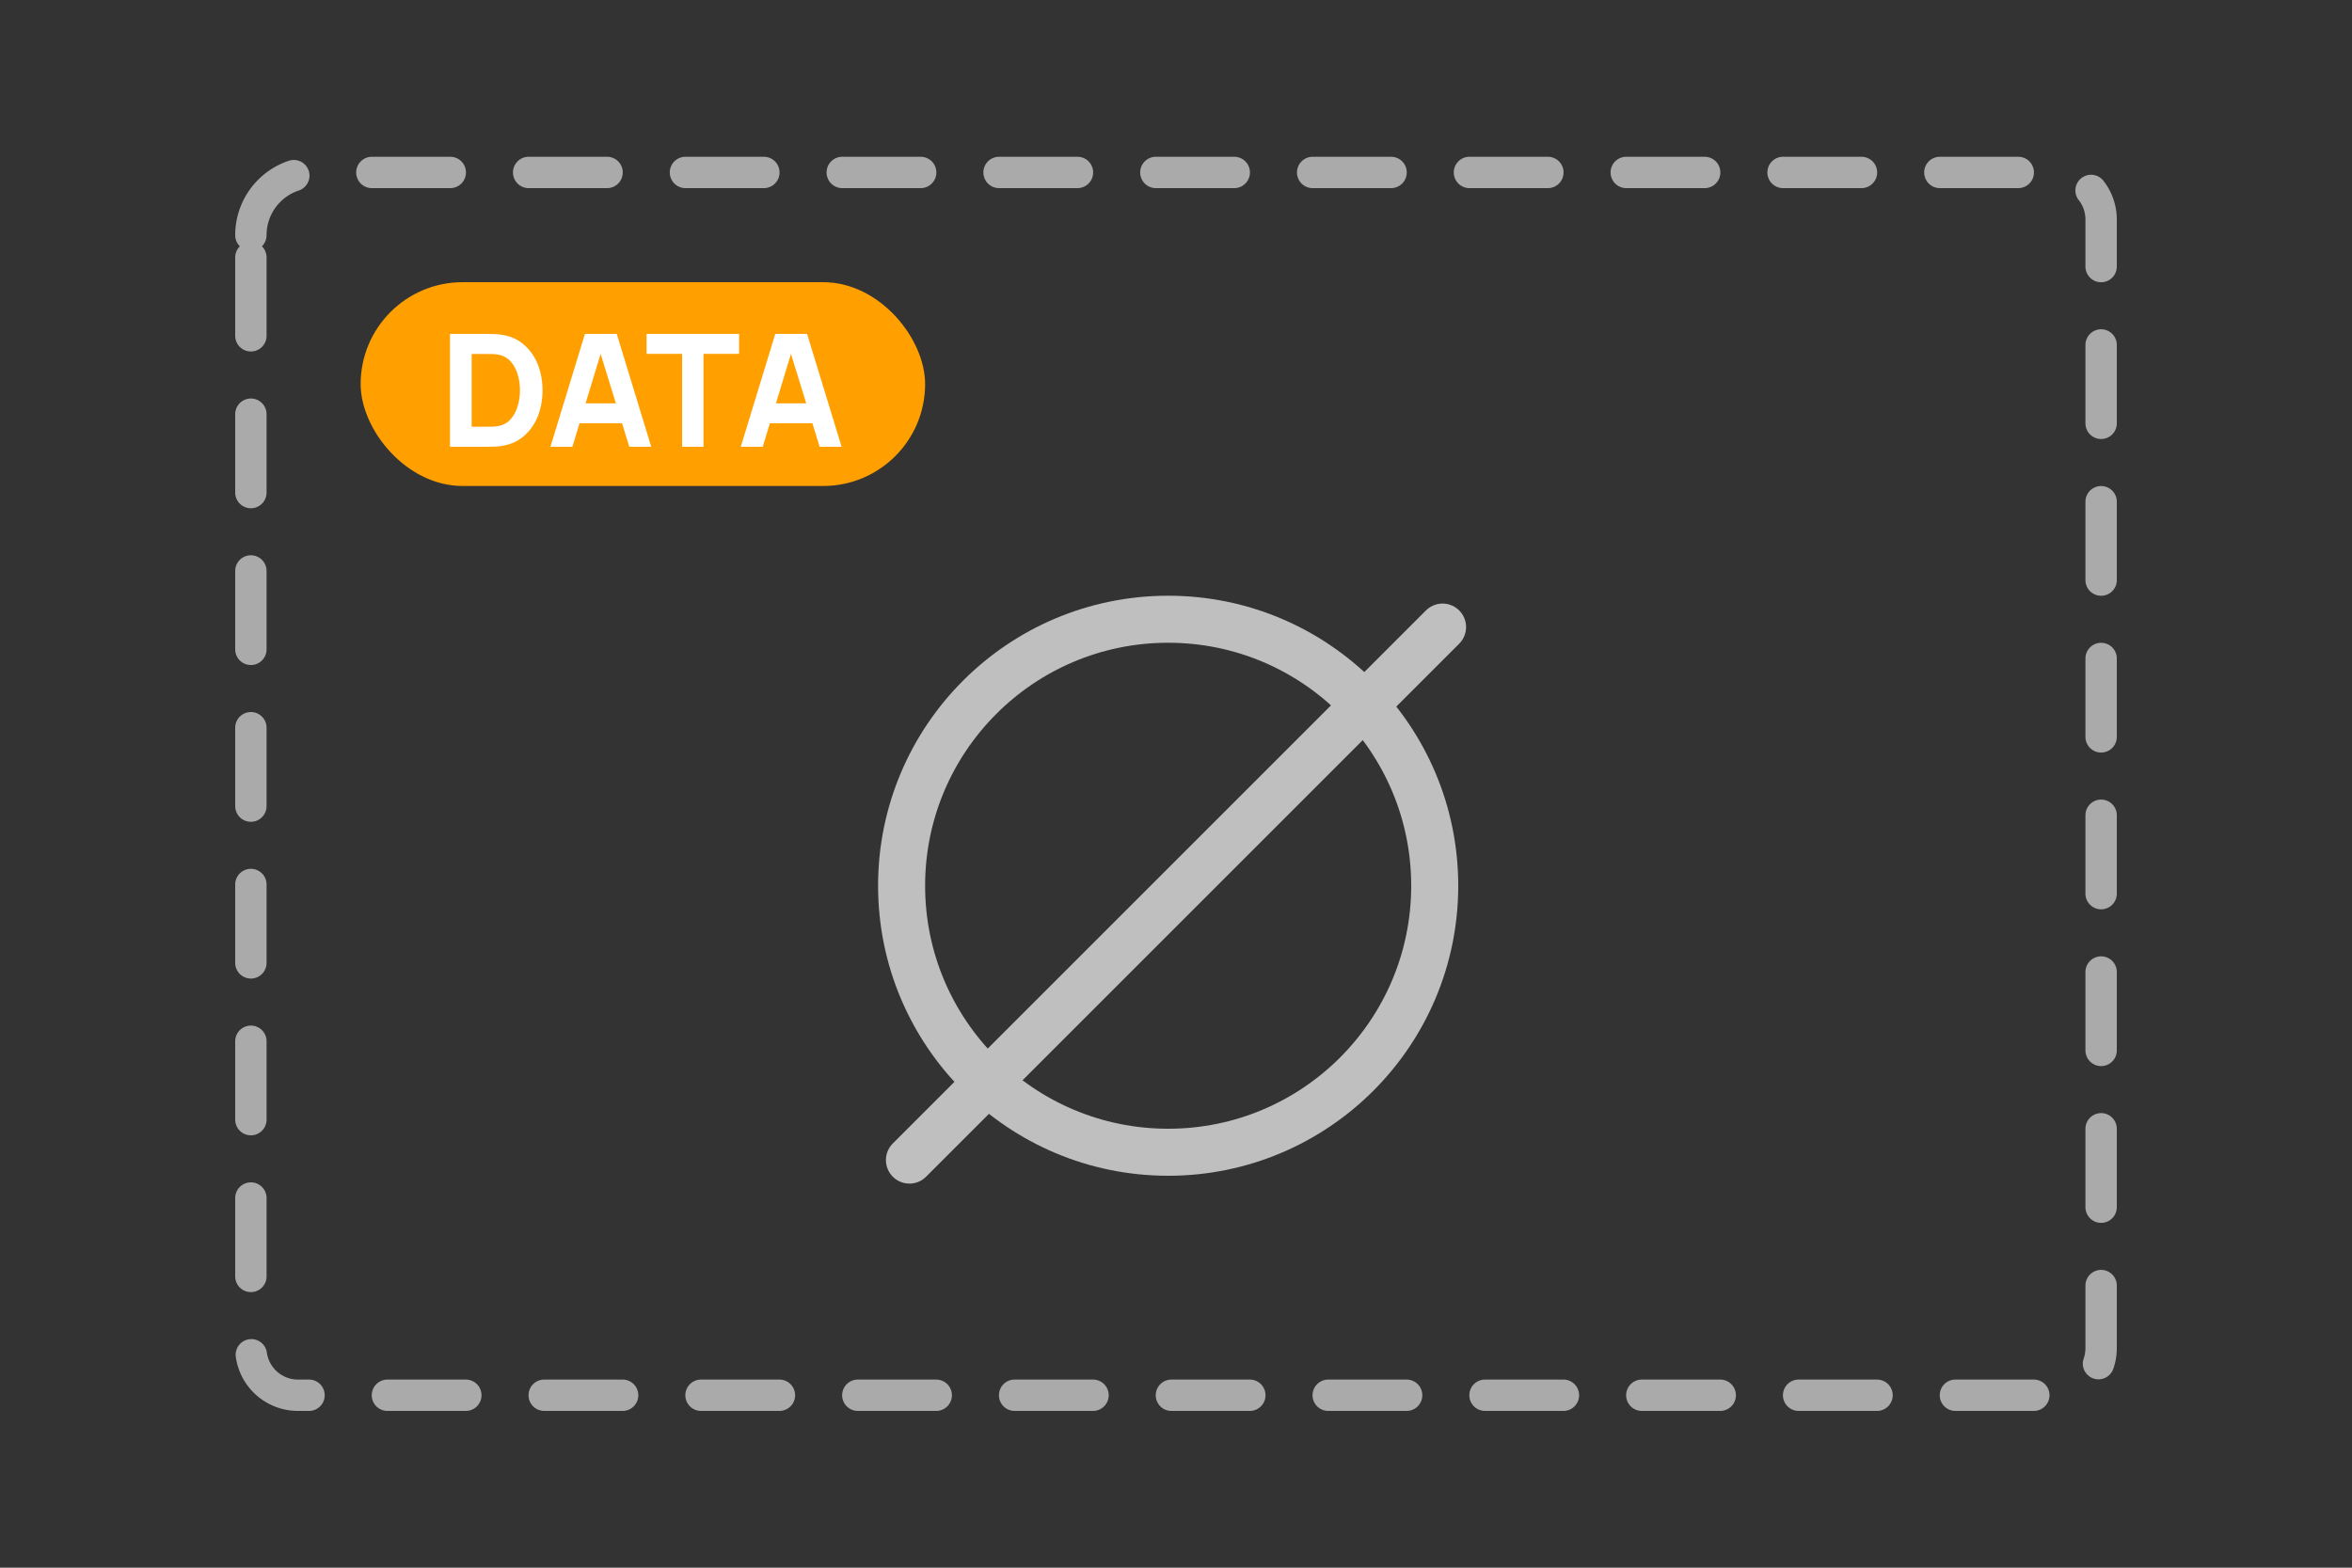 <svg xmlns="http://www.w3.org/2000/svg" fill="none" viewBox="0 0 150 100"><rect x="0" y="0" width="150" height="100" fill="#333333" stroke="none"/><path stroke="#AAA" stroke-dasharray="5 5" stroke-linecap="round" stroke-width="2" d="M16 15a4 4 0 0 1 4-4h111a3 3 0 0 1 3 3v72a3 3 0 0 1-3 3H19a3 3 0 0 1-3-3z"/><g clip-path="url(#a)"><rect width="36" height="13" x="23" y="18" fill="#FF9F00" rx="6.5"/><path fill="#fff" d="M28.7 28.5v-7.2h2.33l.35.005c.177.003.347.015.51.035.58.07 1.072.272 1.475.605.403.333.71.757.92 1.27.21.513.315 1.075.315 1.685 0 .61-.105 1.172-.315 1.685-.21.513-.517.937-.92 1.27-.403.333-.895.535-1.475.605-.163.02-.333.032-.51.035l-.35.005zm1.38-1.28h.95c.09 0 .212-.002.365-.005a2.94 2.94 0 0 0 .415-.045c.313-.063.568-.21.765-.44.2-.23.347-.507.44-.83.097-.323.145-.657.145-1 0-.36-.05-.702-.15-1.025a2.119 2.119 0 0 0-.445-.82 1.333 1.333 0 0 0-.755-.425 2.192 2.192 0 0 0-.415-.045 17.95 17.95 0 0 0-.365-.005h-.95zm5.024 1.28 2.2-7.2h2.03l2.2 7.2h-1.4l-1.96-6.35h.26l-1.93 6.35zm1.32-1.5v-1.27h3.8V27zm7.08 1.5v-5.93h-2.27V21.3h5.9v1.27h-2.27v5.93zm3.739 0 2.2-7.2h2.03l2.2 7.2h-1.4l-1.96-6.35h.26l-1.93 6.35zm1.32-1.5v-1.27h3.8V27z"/></g><g stroke="#BFBFBF" stroke-width="3"><circle cx="74.5" cy="56.5" r="17"/><path stroke-linecap="round" d="m58 74 34-34"/></g><defs><clipPath id="a"><rect width="36" height="13" x="23" y="18" fill="#fff" rx="6.5"/></clipPath></defs></svg>